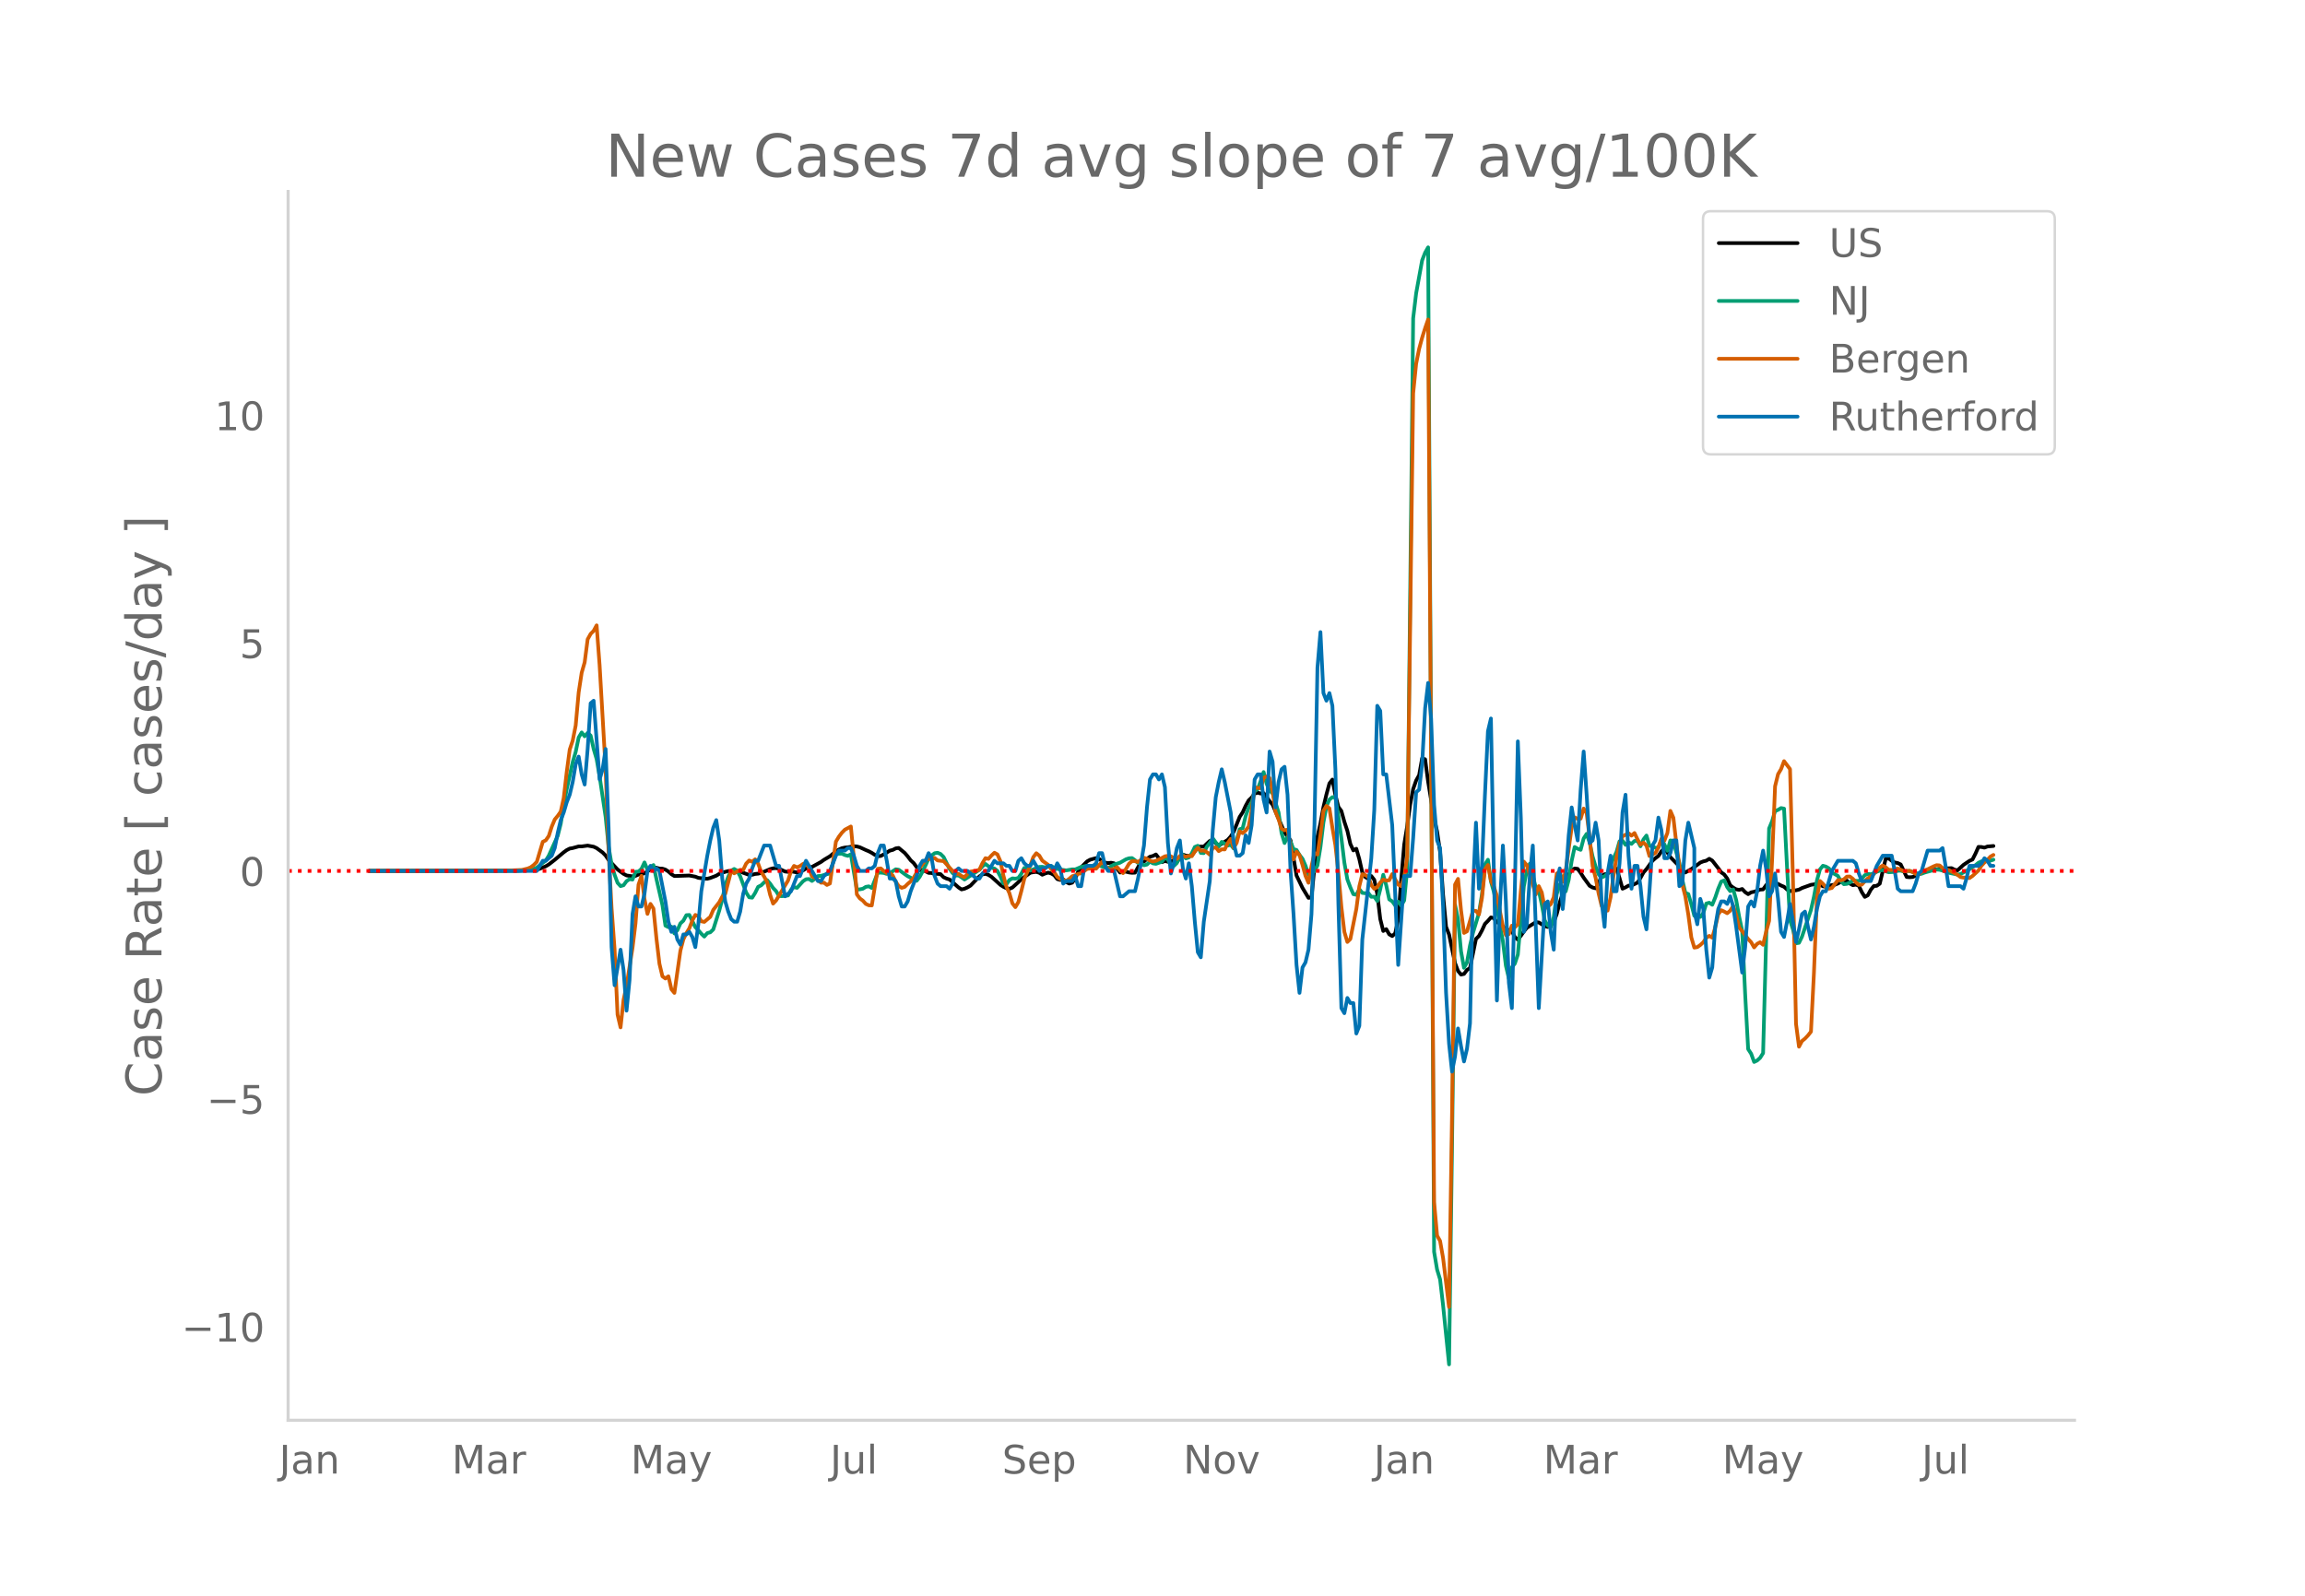 <svg height="864" viewBox="0 0 936 648" width="1248" xmlns="http://www.w3.org/2000/svg" xmlns:xlink="http://www.w3.org/1999/xlink"><defs><style>*{stroke-linecap:butt;stroke-linejoin:round}</style></defs><g id="figure_1"><path d="M0 648h936V0H0z" style="fill:#fff" id="patch_1"/><g id="axes_1"><path d="M117 576.72h725.4V77.76H117z" style="fill:none" id="patch_2"/><path clip-path="url(#p118c0964f1)" d="m149.973 353.66 60.723-.134 6.072-.279 1.215-.165 1.214-.304 2.43-1.022 1.214-.722 2.429-1.887 3.643-3.06 1.214-.883 1.215-.623 1.214-.21 2.43-.673 1.214.008 2.429-.334 2.429.452 1.214.566 2.429 1.772 1.214 1.24 1.215 1.798 3.643 3.867 2.43 1.778 1.214.644 2.429.364 1.214-.197 1.215-.532 1.214-.176 1.215-.335 1.214-.716 1.214-.951 1.215-.722 1.214.15 1.215.318 1.214.043 1.215.383 1.214.782 1.215 1.09 1.214.744 6.072-.216 2.43.468 1.214.48 2.429.307 1.214.055 1.215-.304 2.429-.933 1.214-.752 1.215-.497 2.429-.63 2.428.113 1.215-.123 1.214.265 3.644 1.32 1.214-.069 1.215-.328 1.214-.121 1.215-.294 3.643-1.55 1.215-.33 1.214-.08 1.214.266 2.43 1.12 1.214.13 1.214-.236 2.43.493 2.428-.826 1.215-.786 1.214-.46 1.215-.185 3.643-2.007 1.214-.873 2.43-1.447 2.428-1.979 1.215-.744 1.214-.544 1.215-.263 1.214-.105 2.43-.445 1.214.103 1.214.324 2.429 1.123 1.214.509 1.215.64 1.214.781 1.215.61 1.214-.14 1.215-.621 2.429-1.523 1.214-.3 1.215-.627 1.214-.177 2.429 2.008 1.214 1.41 1.215 1.598 1.214 1.112 1.215 1.667 1.214 1.24 1.215-.143 2.429 1.236 1.214.05 1.215.356 1.214-.015 1.215.139 1.214 1.226 1.214.554 1.215.366 3.643 3.244 1.215.798 1.214-.28 1.215-.545 1.214-.719 2.43-2.517 1.214-1.242 1.214-.82 1.215-.192 1.214.4 1.214.769 3.644 3.303 1.214.768 1.215.575 1.214.27 1.215-.523 2.429-2.2 1.214-1.22 3.644-2.593 1.214-.236 1.214-.122 1.215.36 1.214.805 1.215-.53 1.214-.348 1.215.372 1.214.687 1.215 1.574 1.214.358 1.215-.268 1.214 1.105 1.215.625 1.214-.345 1.214-1.716 1.215-2.785 1.214-1.75 2.43-2.421 1.214-.674 2.429-.663 1.214.33 1.215.907 1.214.633 1.215.172 1.214-.147 1.215.224 1.214 2.17 1.214 1.584 1.215-.365 1.214.026 1.215.309 1.214.143 1.215-.059 2.429-4.313 1.214-.19 1.215-1.105 1.214-.87 1.215-.298 1.214-.618 2.429 3.14 1.214-.474 1.215.294 2.429-.488 1.214.54 2.43-2.975 1.214.448 1.214.095 1.215-.238 1.214-1.613 1.215-1.924 2.428.007 2.43-2.294 1.214-.316 1.214 1.176 1.215 1.01 3.643-2.302 1.215-1.363 1.214-1.93 2.43-6.058 1.214-1.83 1.214-2.669 1.214-2.18 1.215-1.165 1.214-1.572 1.215-.409 1.214.35 1.215-.129 1.214 1.484 1.215 1.775 1.214 1.371 4.858 11.326 2.429 3.19 2.429 14.28 2.429 5.036 2.429 4.038 1.214-.14 2.43-24.7 1.214-5.372 1.214-6.634 1.215-5.137 1.214-4.485 1.214-1.558 1.215 6.288 1.214 4.813 1.215 1.66 1.214 4.371 1.215 3.682 1.214 5.325 1.215 2.617 1.214-.666 1.215 4.227 1.214 5.404 1.215 1.844 1.214.71 1.215-1.111 1.214 1.56 1.214 5.688 1.215 10.219 1.214 4.853 1.215-.752 1.214 2.109 1.215.704 1.214-1.103 1.215-5.75 1.214-16.011 1.215-14.29 1.214-7.44 1.215-8.792 1.214-6.325 1.215-3.476 1.214-2.165 1.214-6.847 1.215.416 1.214 9.068 2.43 14.894 1.214 5.332 1.214 8.272 1.215 17.523 1.214 12.916 1.215 3.15 2.429 11.624 1.214 3.175 1.214 1.463 1.215-.254 1.214-1.615 1.215-.762 2.429-11.838 1.214-1.2 1.215-2.234 1.214-2.651 1.215-1.237 1.214-1.42 1.215.323 1.214 1.682 1.215.285 2.428 2.675 1.215.167 1.214.309 1.215 2.576 1.214 1.015 1.215-1.548 1.214-1.779 1.215-1.483 3.643-2.275 1.215.105 2.429 1.498 1.214.322 1.214-.783 1.215-1.166 1.214-3.268 1.215-4.668 3.643-11.433 1.215-1.714 1.214-.703 1.215.152 1.214 1.646 1.215 1.913 2.428 3.332 1.215.69 1.214.322 1.215-1.957 1.214-3.056 1.215-.673 1.214-.28 1.215-.966 1.214-.584 1.215-.45 1.214 3.82 1.215 4.302 1.214-.548 1.215-.698 1.214-.055 2.429-1.154 1.214-1.91 1.215-2.213 1.214-1.37 2.43-3.383 1.214-1.083 1.214-.893 1.215-1.875 1.214-1.25 1.215 1.706 1.214 1.928 2.429 2.473 1.214 1.2 1.215 1.62 1.214.916 2.43-1.362 2.428-1.736 1.215-.923 1.214-.479 1.215-.293 1.214-.755 1.215.721 2.428 3.105 1.215 1.683 1.214.848 1.215 1.648 1.214 2.737 1.215.955 1.214.692 1.215.222 1.214-.359 1.215 1.293 1.214.812 1.215-.732 1.214-.252 2.429-.869 1.214-.088 1.215-1.69 1.214-1.368 2.43.452 1.214.402 1.214.64 1.215.503 1.214 1.112 1.215.69 1.214-.28 1.215-.086 1.214-.296 1.215-.632 3.643-1.304 2.429-.36 1.214.289 1.215.666 1.214.176 2.43-.676 1.214-.14 1.214-.474 1.215-.687 1.214-.515 1.214.01 1.215 1.19 1.214.67 1.215-.217 1.214.433 1.215 2.614 1.214 1.921 1.215-.636 1.214-2.272 1.215-1.477 1.214-.11 1.215-.86 2.429-10.198 1.214-.05 1.214.942 1.215.694 1.214.22 1.215.576 2.429 5.082 1.214.109 1.215-.098 2.429-.997 2.429-1.408 1.214-.36 2.429-.253 1.214-.06 1.215-.254 4.858-.266 1.214.614 1.215.29 2.429-2.23 2.429-1.633 1.214-.54 1.214-2.378 1.215-2.744 1.214.04 1.215.266 1.214-.464 2.43-.214h0" style="fill:none;stroke:#000;stroke-linecap:round;stroke-width:1.5" id="line2d_1"/><path clip-path="url(#p118c0964f1)" d="m149.973 353.656 60.723-.097 3.643-.228 1.215-.185 1.214-.323 1.215-.485 3.643-2.912 1.215-1.964 3.643-8.102 1.214-4.85 1.215-7.466 1.214-6.573 2.43-10.99 1.214-4.163 1.214-5.855 1.215-2.039 1.214 1.567 1.215-1.358 1.214 1.05 1.215 5.42 1.214 4.142 1.215 7.086 2.428 16.33 1.215 12.11 1.214 7.222 1.215 4.224 1.214 3.27 1.215 1.337 1.214-.351 1.215-1.648 1.214-.827 1.215.17 1.214-3.159 1.215-.104 1.214-1.092 1.215-2.609 1.214 2.96 2.429-1.889 1.214 5.685 2.43 10.579 1.214 8.323 1.214.635 1.215-.212 1.214 2.755 1.215-1.293 1.214-2.761 1.215-1.123 1.214-2.236 1.214-.092 2.43 4.962 1.214 1.231 1.214 1.422 1.215 1.172 1.214-1.431 1.215-.304 1.214-1.17 2.43-7.672 1.214-4.477 1.214-5.848 1.215-3.357 1.214-2.538 1.214-.664 1.215.734 1.214 2.236 2.43 6.603 1.214 1.926 1.214.168 1.215-1.943 1.214-2.466 1.215-.604 1.214-1.188 1.215-.931 1.214 1.399 1.215 1.794 1.214 1.256 1.214 1.997 1.215.06 2.429-.27 1.214-2.341 1.215-1.06 1.214.307 2.43-2.683 1.214-.81 1.214-.11 1.215.795 1.214-.904 1.214-1.088 1.215-.085 2.429-.687 1.214-.268 1.215-4.196 1.214-3.78 2.43-.075 1.214.564 1.214.327 1.215-.642 2.429 14.335 1.214-.106 1.214-.234 1.215-.768 1.214-.208 1.215.672 2.429-6.208 1.214-.025 1.215.11 1.214.413 1.215-.32 2.429-1.57 1.214.189 2.429 1.777 1.214.849 1.215.605 1.214.891 1.215.353 1.214-1.58 1.215-2.198 2.429-5.193 1.214-1.282 1.215-.927 1.214-.19 1.215.496 1.214 1.212 2.429 4.864 1.214 1.639 1.215 1.06 1.214-.054 1.215.752 1.214.89 2.43-1.564 3.643-2.404 1.214-1.386 1.215-.96 1.214.943 1.214.625 1.215.3 1.214.945 1.215 2.3 1.214 2.824 1.215.317 1.214-1.716 1.215-.69 1.214.12 1.215-.278 1.214-1.722 1.215-2.362 1.214.176 1.215.9 3.643-1.486 1.214-.04 1.215.24 1.214-.381 1.215-.07 2.429 1.033 1.214.28 2.43.356 2.428-.417 1.214.032 2.43-1.027 2.428-.48 1.215.263 1.214-.123 1.215-.48 1.214.24 2.43.86 1.214.218 2.429-1.47 2.428-.737 2.43-1.401 1.214-.396 1.214-.082 1.215.869 1.214 1.131 1.215.153 1.214.757 1.215-.287 1.214-1.206 1.215.738 1.214.177 2.429-.84 1.214-1.733 1.215.812 1.214 2.532 1.215.058 1.214-1.174 1.215-2.474 1.214-.863 1.215 1.483 1.214-.38 1.215-1.718 1.214-2.54 1.215-.5 1.214 2.91 1.214.086 1.215-2.569 1.214-1.585 1.215-1.899 2.429 3.372 1.214-1.888 2.43 1.494 1.214-.333 1.214 1.535 1.215-3.485 1.214-4.339 1.215-.412 1.214-4.92 1.214-3.454 1.215-2.056 1.214-4.61 1.215-.773 1.214-3.33 1.215-3.67 1.214 4.747 1.215 2.842 1.214 1.006 2.43 7.842 1.214 8.355 1.214 4.027 1.215-2.554 1.214 2.092 1.214 2.94 1.215.338 1.214 2.005 1.215 1.578 1.214 2.789 1.215 3.552 2.429-1.252 1.214-2.398 1.215-7.415 1.214-10.011 1.215-6.556 1.214-2.77 1.214-.968 1.215.164 1.214 7.598 1.215 8.901 1.214 9.934 1.215 6.814 1.214 3.227 1.215 2.768 1.214.242 1.215-2.268 1.214 1.5 1.215.145 1.214-.074 1.215 1.52 1.214-.036 1.214 1.735 1.215-4.745 1.214-5.9 1.215 4.292 1.214 5.69 1.215.814 1.214 1.662 1.215-1.582 1.214 1.659 1.215-2.086 1.214-12.562 2.429-223.875 1.215-10.157 2.428-13.364 1.215-3.118 1.214-2.156 2.43 407.887 1.214 7.213 1.214 3.992 1.215 10.515 2.429 23.993 1.214-88.83 1.215-97.771 1.214 5.837 1.214 13.015 1.215 6.73 1.214-2.236 1.215-6.817 1.214-5.145 2.43-8.078 1.214-7.552 1.214-12.102 1.215-1.973 1.214 8.807 1.215 4.333 1.214 5.725 1.215 7.749 1.214 6.43 1.214 9.99 1.215 5.175 1.214-4.545 1.215-1.493 1.214-3.671 2.43-27.622 1.214-6.56 1.214-2.707 2.43 9.71 1.214 1.132 1.214 5.721 1.215 6.52 1.214 1.992 1.214.672 1.215-4.041 1.214-9.359 1.215-3.92 1.214 2.681 1.215.108 1.214-4.651 1.215-7.749 1.214-5.595 1.215.69 1.214.458 1.215-4.614 1.214-1.877 1.214 3.561 1.215 5.664 1.214 4.037 1.215 3.193 1.214 1.205 1.215-.461 1.214-1.093 1.215-3.597 2.429-5.24 1.214-4.273 1.215-.221 1.214 1.685 1.215-1.041 1.214.648 1.214-1.18 1.215-.074 1.214 2.228 1.215-2.783 1.214-1.577 1.215 4.122 1.214.33 1.215.54 1.214-.116 1.215-3.146 1.214 1.86 1.215 2.61 1.214-4.209 1.215.181 1.214 4.794 1.214 4.143 1.215 6.87 1.214 5.295 1.215.489 1.214 4.122 1.215 4.69 1.214-.232 1.215.712 1.214-1.541 1.215-3.908 1.214-.323 1.215.827 1.214-2.946 1.214-3.6 1.215-2.859 1.214-.506 1.215 2.753 1.214 1.631 1.215-.672 1.214 4.271 1.215 6.797 1.214 5.695 1.215 25.749 1.214 22.311 1.215 1.863 1.214 3.346 1.215-.579 1.214-1.094 1.214-1.922 2.43-91.214 1.214-2.928 1.214-4.117 1.215-.515 1.214-.727 1.215.23 1.214 23.771 1.215 21.561 1.214 3.793 1.215 5.56 1.214-.196 1.215-2.511 3.643-10.83 1.214-5.374 1.215-6.63 1.214-4.446 1.215-1.507 1.214.344 1.215.723 1.214 1.663 2.43 1.39 1.214 2.158 1.214 1.212 1.214-.124 1.215-.54 1.214-.778 2.43.143 1.214-.993 1.214-1.359 1.215-.518 1.214.14 1.215-.391 1.214-.64 1.215-.44 1.214-.272 1.215.548 1.214.377 2.429-.162 1.214-.436 1.215-.049 1.214.328 1.215-.168 1.214-.015 3.644 1.159 1.214-.052 1.215-.486 3.643-.989 1.214-.225 1.215.102 1.214.31 2.43.868 3.643.763 1.214-.213 2.43-1.322 1.214-.627 2.428-1.65 1.215-.995 1.214-.578 2.43-.013 1.214-.266 1.214-.39h0" style="fill:none;stroke:#009e73;stroke-linecap:round;stroke-width:1.5" id="line2d_2"/><path clip-path="url(#p118c0964f1)" d="m149.973 353.656 53.436-.1 4.858-.143 3.643-.162 2.43-.587 1.214-.527 1.214-.931 1.215-1.236 2.429-8.143 1.214-.607 1.215-1.742 1.214-3.829 1.215-2.896 1.214-1.459 1.214-1.721 1.215-5.55 1.214-10.533 1.215-9.095 1.214-3.646 1.215-6.158 1.214-13.45 1.215-7.96 1.214-4.233 1.215-9.358 1.214-2.188 1.215-1.236 1.214-2.228 1.215 16.245 2.428 41.91 1.215 33.846 1.214 22.727 1.215 16.812 1.214 26.535 1.215 5.185 1.214-11.201 1.215-5.651 2.429-15.435 1.214-9.925 1.215-15.78 1.214-3.544 1.215 9.378 1.214 6.057 1.214-4.052 1.215 1.904 1.214 12.154 1.215 10.25 1.214 5.104 1.215.89 1.214-.91 1.215 5.266 1.214 1.478 2.43-17.095 1.214-4.639 1.214-2.512 1.214-1.985 1.215-3.16 1.214-2.268 1.215.527 1.214 2.066 1.215.243 2.429-2.046 1.214-2.836 2.43-3.12 1.214-2.268 1.214-1.073 2.429-9.44 1.214 1.054 1.215-.79 1.214-.628 1.215.02 1.214-2.552 1.215-1.256 1.214.506 1.215-.992 1.214 1.762 1.215 3.282 1.214 1.944 1.215 2.248 1.214 5.145 1.215 3.606 1.214-1.276 4.858-8.102 1.214-3.87 1.215-2.065 1.214.587 1.215-.527 1.214-.85 1.215-.446 1.214 2.107 1.215 3.423 1.214.527 1.214.83 1.215 1.175 1.214-.02 1.215.931 1.214-.587 2.43-16.995 1.214-2.025 1.214-1.6 1.215-1.236 2.429-1.296 1.214 12.66 1.215 14.908 1.214 1.64 1.214.892 1.215 1.336 1.214.568 1.215.06 2.429-14.887 1.214-.163 1.215 1.054 1.214.85 1.215-.06 1.214 1.053 1.215 2.512 1.214 1.782 1.215.71 1.214-.386 1.214-1.215 1.215-1.033 1.214-1.479 1.215-2.106 1.214-1.844 2.43-3.18 1.214-.445 1.214-.142 1.215-.304 1.214 1.013 2.429.263 4.858 5.287 1.214-.122 1.215.892 1.214.465 1.215-1.336 1.214-.932 2.43-.345 1.214-.486 1.214-2.633 1.215-1.985 1.214.284 1.214-1.357 1.215-1.135 1.214.669 1.215 2.754 1.214 5.834 1.215 4.517 1.214 2.633 1.215 4.132 1.214 1.56 1.215-2.046 1.214-4.497 1.215-5.003 2.429-5.428 1.214-3.342 1.214-1.58 1.215.952 1.214 2.046 2.43 1.742 1.214 1.742 1.214 1.276 1.215 1.843 1.214.87 1.215.203 1.214.628 1.215-.911 1.214-1.053 1.214-.365 1.215-.587 1.214-.243 2.43-1.803 2.428-.203 1.215.142 2.429-2.816 2.429 2.877 1.214.324 1.215-.365 1.214-.648 1.214 1.337 1.215 1.094 1.214-1.742 1.215-2.066 1.214-1.074h1.215l1.214.365 2.43-1.742 1.214.445 1.214.73 1.215.384 1.214-.303 2.429-1.155 1.214-.668 1.215-.203 1.214.182 1.215.79 1.214.284 1.215-1.215h1.214l1.215.303 1.214-.344 1.215.162 1.214-1.944 1.215-1.459 1.214 1.175 1.214-.081 1.215.648 1.214 1.053 1.215-2.775 1.214-.222 1.215 1.539 1.214-.75 1.215.061 1.214-2.592 1.215-1.702 1.214 3.646 1.215-2.066 1.214-4.618 1.215.729 1.214-1.074 1.214-1.62 1.215-6.421 1.214-9.52 1.215.263 1.214.122 1.215-4.193 1.214-.588 1.215.628 1.214 5.348 1.215 8.487 1.214 2.977 1.215 3.788 1.214.648 1.215-.263 1.214 6.907 1.214 5.186 1.215-3.2 1.214 1.437 1.215 3.95 1.214 4.457 1.215 2.815 1.214-6.684 1.215-5.368 1.214.608 1.215-8.001 1.214-9.763 1.215-2.006 1.214.993 1.214 7.88 1.215 7.048 1.214 11.262 1.215 13.794 1.214 10.189 1.215 4.091 1.214-1.195 2.43-12.194 1.214-9.236 1.214-4.922 1.215.385 1.214.648 1.215 3.423 1.214 1.499 1.214-.77 1.215-1.762 1.214-1.215 1.215.405 1.214-.122 1.215-2.511 2.429 4.294 1.214.587 1.215-3.605 1.214-8.265 2.429-188.214 1.215-12.052 1.214-6.037 1.214-4.517 1.215-3.889 1.214-3.504 2.43 358.382 1.214 13.632 1.214 2.167 1.215 6.907 2.429 19.912 1.214-78.713 1.215-92.832 1.214-2.309 1.214 12.74 1.215 9.217 1.214-.648 2.43-8.426 1.214.141 1.214 1.439 1.215-6.705 1.214-11.708 1.215-1.701 1.214 6.42 1.215 2.432 1.214 3.727 2.429 12.274 1.214 3.667 1.215-.426 1.214-3.443 1.215.668 1.214-1.235 1.215-13.51 1.214-11.931 1.215 1.458 1.214 3.727 2.43 8.143 1.214-3.363 1.214 2.553 1.215 6.522 1.214-.75 1.214-.992 1.215-2.836 1.214-9.58 1.215-.831 1.214 4.193 1.215-4.538 2.429-17.642 1.214-4.031 1.215.608 1.214-.102 1.215-4.091 1.214 1.884 1.214 9.864 1.215 11.627 1.214 4.76 1.215 6.32 1.214 5.063 1.215 1.904 1.214.02 1.215-5.367 1.214-8.953 1.215-7.373 1.214-5.47 1.215-3.017 2.429-1.236 1.214.973 1.214-1.054 1.215 2.552 1.214 2.168 1.215-.83 1.214 1.194 1.215 4.254 2.429-1.215 1.214-2.33 1.215-3.463 1.214.75 1.215-3.1 1.214-8.973 1.215 2.795 1.214 10.513 1.214 8.993 1.215 7.637 1.214 4.84 1.215 7.394 1.214 9.216 1.215 4.132 1.214-.202 1.215-.851 1.214-1.134 1.215-1.783 1.214-.79 1.215.73 1.214-4.214 1.214-5.307 1.215-1.64 1.214.547 1.215.688 1.214-1.033 1.215-1.944 1.214 3.646 1.215 5.205 1.214 1.378 2.43 3.22 1.214 1.297 1.214 2.106 1.215-1.438 1.214-.668 1.214 1.053 1.215-5.246 1.214-4.477 1.215-24.468 1.214-30.181 1.215-4.922 1.214-2.046 1.215-3.241 2.429 3.22 1.214 45.798 1.215 57.628 1.214 9.297 1.215-2.289 1.214-.993 1.214-1.276 1.215-1.54 1.214-23.941 1.215-30.343 1.214-6.907 1.215 1.134 1.214 1.438 1.215.567 1.214-.303 2.43-3.16 1.214.06 1.214-.384 1.214-1.135 1.215-.04 1.214.932 1.215 1.397 1.214 1.094 1.215-.121 1.214-1.358 1.215-1.174 1.214-.83 1.215-.993 2.429-2.573 1.214-.83 1.215.729 1.214 1.013 1.214.08 1.215-.364 1.214-.243 1.215.486 1.214.628 2.43-.182 1.214.506 1.214.77 1.215.202 1.214-.952 1.215-.729 1.214-.405 2.429-1.195 1.214-.486 1.215.101 1.214 1.053 1.215.649 1.214.141 2.43 1.317 1.214.648 1.214.932 1.215.223 1.214-.02 1.215.202 1.214-.85 2.429-2.229 1.214-1.944 1.215-1.317 1.214-1.053 1.215-1.317 1.214-.689h0" style="fill:none;stroke:#d55e00;stroke-linecap:round;stroke-width:1.5" id="line2d_3"/><path clip-path="url(#p118c0964f1)" d="M149.973 353.656h68.01l2.429-4.126h1.214l2.43-2.063 1.214-3.095 1.214-6.19 1.214-5.159 1.215-3.094 1.214-4.127 1.215-3.095 1.214-5.158 1.215-7.222 1.214-3.095 1.215 7.222 1.214 4.126 1.215-14.443 1.214-18.57 1.215-1.031 2.429 31.981 1.214-4.126 1.214-8.254 1.215 31.981 1.214 48.488 1.215 15.475 2.429-14.443 1.214 8.253 1.215 16.506 1.214-12.38 1.215-26.822 1.214-7.222 1.215 4.127h1.214l1.215-5.159 1.214-9.285 1.214-2.063 1.215 2.063 1.214-1.031 1.215 1.031 2.429 12.38 1.214 8.253 1.215 4.127 1.214-2.063 1.215 5.158 1.214 2.063 1.215-4.126h1.214l1.214-1.032 1.215 2.063 1.214 4.127 1.215-9.285 1.214-13.411 2.43-14.443 1.214-6.19 1.214-5.159 1.215-3.095 1.214 8.254 1.215 15.474 1.214 9.285 1.215 4.127 1.214 3.095 1.214 1.031h1.215l1.214-4.126 1.215-7.222 1.214-4.126 1.215-2.064 1.214-4.126 1.215-3.095h1.214l2.43-6.19h2.428l2.429 8.253h1.214l2.43 12.38 2.428-2.063 2.43-6.19h1.214l2.429-6.19 4.857 8.253h1.215l1.214-2.063 2.43-2.064 2.428-6.19 1.215-2.063h2.429l1.214-1.031h1.215l1.214 3.095 1.215 4.126 1.214 2.063h2.429l1.214-1.031h1.215l1.214-1.032 1.215-5.158 1.214-3.095h1.215l1.214 6.19 1.215 7.221h1.214l1.215 1.032 1.214 6.19 1.215 4.127h1.214l1.214-2.064 1.215-4.126 2.429-6.19 1.214-4.127 1.215-2.063h1.214l1.215-3.095 1.214 2.063 1.215 7.222 1.214 3.095 1.215 1.031h2.428l1.215 1.032 1.214-2.063 1.215-5.159 1.214-1.031 1.215 1.031h2.429l3.643 3.095h1.215l1.214-2.063 1.215-1.032h1.214l2.429-4.126 1.214 1.032h2.43l1.214 1.031h1.214l1.215 2.063h1.214l1.215-4.126 1.214-1.032 1.215 2.064 1.214 1.031h1.215l1.214-2.063 2.429 4.126 1.214-1.031h1.215l1.214-1.032h1.215l1.214 2.063 1.215-3.094 1.214 2.063 1.215 6.19 1.214-1.032h2.429l1.214-2.063 1.215 4.126h1.214l1.215-7.221 1.214-1.032h2.43l1.214-1.031 1.214-4.127h1.215l1.214 5.158 1.215 2.063h2.429l2.428 10.317h1.215l2.429-2.063h2.429l1.214-5.159 1.215-6.19 1.214-7.221 1.215-15.475 1.214-11.348 1.215-2.063h1.214l1.215 2.063 1.214-2.063 1.214 5.158 1.215 22.696 1.214 12.38 1.215-4.126 1.214-6.19 1.215-3.095 1.214 11.348 1.215 4.126 1.214-6.19 1.215 9.285 1.214 14.443 1.215 12.38 1.214 2.064 1.214-14.444 2.43-16.506 1.214-20.633 1.214-13.411 1.215-6.19 1.214-5.158 1.215 5.158 2.429 12.38 1.214 12.38 1.215 5.158h1.214l1.215-1.032 1.214-7.222 1.214 3.095 1.215-7.221 1.214-18.57 1.215-2.063h1.214l1.215 10.316 1.214 5.159 1.215-24.76 1.214 4.127 1.215 18.57 1.214-10.317 1.215-5.158 1.214-1.032 1.215 11.348 1.214 30.95 1.214 17.538 1.215 20.633 1.214 11.348 1.215-10.317 1.214-2.063 1.215-5.158 1.214-14.443 1.215-36.108 1.214-63.962 1.215-14.444 1.214 24.76 1.215 3.095 1.214-3.095 1.214 5.158 1.215 25.792 1.214 54.677 1.215 42.298 1.214 2.063 1.215-6.19 1.214 2.063h1.215l1.214 12.38 1.215-3.095 1.214-35.076 3.644-33.013 1.214-19.601 1.214-42.298 1.215 2.064 1.214 25.79h1.215l2.429 20.634 2.429 56.74 2.429-36.107h2.429l1.214-15.475 1.215-18.57 1.214-1.031 1.214-10.317 1.215-22.696 1.214-10.317 1.215 14.444 1.214 35.076 1.215 14.443 1.214 3.095 1.215 23.728 1.214 35.076 1.215 20.633 1.214 11.348 1.215-6.19 1.214-11.348 1.214 7.221 1.215 6.19 1.214-5.158 1.215-10.317 1.214-54.677 1.215-26.823 1.214 26.823 1.215-9.285 1.214-28.886 1.215-25.791 1.214-5.158 1.215 63.962 1.214 50.55 1.215-38.17 1.214-24.76 1.214 22.696 1.215 33.013 1.214 10.317 1.215-48.488 1.214-59.836 1.215 30.95 1.214 46.424 1.215-3.095 1.214-19.601 1.215-12.38 2.429 66.026 2.429-42.298 1.214-1.032 1.214 12.38 1.215 7.222 1.214-27.855 1.215-5.158 1.214 16.506 1.215-12.38 1.214-17.538 1.215-11.348 1.214 7.222 1.215 6.19 1.214-20.633 1.215-15.475 1.214 17.538 1.214 19.601 1.215-1.031 1.214-7.222 1.215 7.222 1.214 24.76 1.215 10.316 1.214-21.665 1.215-7.221 1.214 14.443h1.215l1.214-11.348 1.215-20.633 1.214-7.222 1.215 24.76 1.214 13.411 1.214-9.285h1.215l1.214 8.253 1.215 12.38 1.214 5.158 1.215-15.474 1.214-18.57 1.215-2.063 1.214-9.285 1.215 5.158 1.214 11.348h1.215l1.214-2.063 1.215-5.158h1.214l1.214 18.57 1.215-1.032 1.214-17.538 1.215-7.222 2.429 10.317v25.79l1.214 5.16 1.215-10.317 1.214 4.126 1.215 16.507 1.214 11.348 1.215-4.127 1.214-16.506 1.214-7.222 1.215-3.095h1.214l1.215 1.032 1.214-3.095 1.215 4.127 1.214 8.253 2.43 18.57 1.214-10.317 1.214-16.506 1.215-2.064 1.214 2.064 1.215-6.19 1.214-10.317 1.214-6.19 1.215 7.222 1.214 11.348 1.215-2.063 1.214-7.222 1.215 10.317 1.214 13.411 1.215 2.063 1.214-6.19 1.215-7.221 1.214 7.221 1.215 8.254 1.214-5.159 1.215-6.19 1.214-1.031 1.214 6.19 1.215 5.158 1.214-5.158 1.215-7.222 1.214-5.158 1.215-2.063h1.214l2.43-8.254 2.428-4.126h6.072l1.215 1.032 1.214 4.126 1.215 3.095h3.643l2.43-6.19 2.428-4.126h3.643l1.215 6.19 1.214 7.221 1.215 1.032h4.858l1.214-3.095 1.215-4.127 1.214-1.032 2.429-8.253h4.858l1.214-1.031 1.215 7.221 1.214 8.253h4.858l1.215 1.032 1.214-4.127 1.215-5.158h3.643l1.214-1.031 1.215-2.064 1.214 1.032 1.215 2.063h1.214" style="fill:none;stroke:#0072b2;stroke-linecap:round;stroke-width:1.5" id="line2d_4"/><path clip-path="url(#p118c0964f1)" d="M117 353.656h725.4" style="fill:none;stroke:red;stroke-dasharray:1.5,2.475;stroke-dashoffset:0;stroke-width:1.5" id="line2d_5"/><path d="M117 576.72V77.76" style="fill:none;stroke:#d3d3d3;stroke-linecap:square;stroke-linejoin:miter;stroke-width:1.25" id="patch_3"/><path d="M117 576.72h725.4" style="fill:none;stroke:#d3d3d3;stroke-linecap:square;stroke-linejoin:miter;stroke-width:1.25" id="patch_4"/><g id="matplotlib.axis_1"><g id="xtick_1"><g style="fill:#696969" transform="matrix(.16 0 0 -.16 113.35 598.378)" id="text_1"><defs><path d="M9.813 72.906h9.859V5.078q0-13.187-5-19.14-5-5.954-16.094-5.954h-3.75v8.297h3.078q6.531 0 9.219 3.672Q9.813-4.39 9.813 5.078z" id="DejaVuSans-74"/><path d="M34.281 27.484q-10.89 0-15.093-2.484-4.204-2.484-4.204-8.5 0-4.781 3.157-7.594 3.156-2.797 8.562-2.797 7.485 0 12 5.297 4.516 5.297 4.516 14.078v2zm17.922 3.72V0H43.22v8.297Q40.14 3.328 35.547.953q-4.594-2.375-11.234-2.375-8.391 0-13.36 4.719Q6 8.016 6 15.922q0 9.219 6.172 13.906 6.187 4.688 18.437 4.688h12.61v.89q0 6.203-4.078 9.594-4.078 3.39-11.453 3.39-4.688 0-9.141-1.124-4.438-1.125-8.531-3.375v8.312q4.921 1.906 9.562 2.844 4.64.953 9.031.953 11.875 0 17.735-6.156 5.86-6.14 5.86-18.64z" id="DejaVuSans-97"/><path d="M54.89 33.016V0h-8.984v32.719q0 7.765-3.031 11.61-3.031 3.858-9.078 3.858-7.281 0-11.484-4.64-4.204-4.625-4.204-12.64V0H9.08v54.688h9.03v-8.5q3.235 4.937 7.594 7.374Q30.078 56 35.797 56q9.422 0 14.25-5.828 4.844-5.828 4.844-17.156z" id="DejaVuSans-110"/></defs><use xlink:href="#DejaVuSans-74"/><use x="29.492" xlink:href="#DejaVuSans-97"/><use x="90.771" xlink:href="#DejaVuSans-110"/></g></g><g id="xtick_2"><g style="fill:#696969" transform="matrix(.16 0 0 -.16 183.458 598.378)" id="text_2"><defs><path d="M9.813 72.906h14.703l18.593-49.61 18.703 49.61h14.704V0H66.89v64.016l-18.797-50h-9.907l-18.796 50V0H9.813z" id="DejaVuSans-77"/><path d="M41.11 46.297q-1.516.875-3.297 1.281Q36.03 48 33.89 48q-7.625 0-11.703-4.953-4.079-4.953-4.079-14.234V0H9.08v54.688h9.03v-8.5q2.844 4.984 7.375 7.39Q30.031 56 36.531 56q.922 0 2.047-.125 1.125-.11 2.484-.36z" id="DejaVuSans-114"/></defs><use xlink:href="#DejaVuSans-77"/><use x="86.279" xlink:href="#DejaVuSans-97"/><use x="147.559" xlink:href="#DejaVuSans-114"/></g></g><g id="xtick_3"><g style="fill:#696969" transform="matrix(.16 0 0 -.16 256.094 598.378)" id="text_3"><defs><path d="M32.172-5.078q-3.797-9.766-7.422-12.735-3.61-2.984-9.656-2.984H7.906v7.516h5.282q3.703 0 5.75 1.765Q21-9.766 23.483-3.219l1.61 4.094-22.11 53.813H12.5l17.094-42.766 17.093 42.766h9.516z" id="DejaVuSans-121"/></defs><use xlink:href="#DejaVuSans-77"/><use x="86.279" xlink:href="#DejaVuSans-97"/><use x="147.559" xlink:href="#DejaVuSans-121"/></g></g><g id="xtick_4"><g style="fill:#696969" transform="matrix(.16 0 0 -.16 337.064 598.378)" id="text_4"><defs><path d="M8.5 21.578v33.11h8.984V21.922q0-7.766 3.016-11.656 3.031-3.875 9.094-3.875 7.265 0 11.484 4.64 4.234 4.64 4.234 12.656v31h8.985V0h-8.984v8.406Q42.047 3.422 37.718 1q-4.313-2.422-10.032-2.422-9.421 0-14.312 5.86Q8.5 10.296 8.5 21.578zM31.11 56z" id="DejaVuSans-117"/><path d="M9.422 75.984h8.984V0H9.422z" id="DejaVuSans-108"/></defs><use xlink:href="#DejaVuSans-74"/><use x="29.492" xlink:href="#DejaVuSans-117"/><use x="92.871" xlink:href="#DejaVuSans-108"/></g></g><g id="xtick_5"><g style="fill:#696969" transform="matrix(.16 0 0 -.16 406.933 598.378)" id="text_5"><defs><path d="M53.516 70.516V60.89q-5.61 2.687-10.594 4-4.984 1.328-9.625 1.328-8.047 0-12.422-3.125t-4.375-8.89q0-4.845 2.906-7.313 2.907-2.453 11.016-3.97l5.953-1.218q11.031-2.11 16.281-7.406 5.25-5.297 5.25-14.172 0-10.61-7.11-16.078-7.093-5.469-20.812-5.469-5.172 0-11.015 1.172Q13.14.922 6.89 3.219v10.156q6-3.36 11.765-5.078 5.766-1.703 11.328-1.703 8.438 0 13.032 3.312 4.593 3.328 4.593 9.485 0 5.359-3.297 8.39-3.296 3.032-10.812 4.547L27.484 33.5q-11.03 2.188-15.968 6.875-4.922 4.688-4.922 13.047 0 9.672 6.812 15.234 6.813 5.563 18.766 5.563 5.14 0 10.453-.938 5.328-.922 10.89-2.765z" id="DejaVuSans-83"/><path d="M56.203 29.594v-4.39H14.891q.593-9.282 5.593-14.142 5-4.859 13.938-4.859 5.172 0 10.031 1.266 4.86 1.265 9.656 3.812v-8.5Q49.266.734 44.187-.344 39.11-1.422 33.892-1.422q-13.094 0-20.735 7.61-7.64 7.625-7.64 20.625 0 13.421 7.25 21.296Q20.016 56 32.328 56q11.031 0 17.453-7.11 6.422-7.093 6.422-19.296zm-8.984 2.64q-.094 7.36-4.125 11.75-4.032 4.407-10.672 4.407-7.516 0-12.031-4.25-4.516-4.25-5.203-11.97z" id="DejaVuSans-101"/><path d="M18.11 8.203v-29H9.077v75.484h9.031v-8.296q2.844 4.875 7.157 7.234Q29.594 56 35.594 56q9.968 0 16.187-7.906 6.235-7.907 6.235-20.797T51.78 6.484q-6.218-7.906-16.187-7.906-6 0-10.328 2.375-4.313 2.375-7.157 7.25zm30.578 19.094q0 9.906-4.079 15.547-4.078 5.64-11.203 5.64-7.14 0-11.218-5.64-4.079-5.64-4.079-15.547 0-9.906 4.078-15.547 4.079-5.64 11.22-5.64 7.124 0 11.202 5.64t4.078 15.547z" id="DejaVuSans-112"/></defs><use xlink:href="#DejaVuSans-83"/><use x="63.477" xlink:href="#DejaVuSans-101"/><use x="125" xlink:href="#DejaVuSans-112"/></g></g><g id="xtick_6"><g style="fill:#696969" transform="matrix(.16 0 0 -.16 480.48 598.378)" id="text_6"><defs><path d="M9.813 72.906h13.28l32.329-60.984v60.984h9.562V0h-13.28L19.39 60.984V0H9.813z" id="DejaVuSans-78"/><path d="M30.61 48.39q-7.22 0-11.422-5.64-4.204-5.64-4.204-15.453 0-9.813 4.172-15.453 4.188-5.64 11.453-5.64 7.188 0 11.375 5.655 4.203 5.672 4.203 15.438 0 9.719-4.203 15.406-4.187 5.688-11.375 5.688zm0 7.61q11.718 0 18.406-7.625 6.703-7.61 6.703-21.078 0-13.422-6.703-21.078-6.688-7.64-18.407-7.64-11.765 0-18.437 7.64-6.656 7.656-6.656 21.078 0 13.469 6.656 21.078Q18.844 56 30.609 56z" id="DejaVuSans-111"/><path d="M2.984 54.688H12.5L29.594 8.797l17.093 45.89h9.516L35.687 0H23.485z" id="DejaVuSans-118"/></defs><use xlink:href="#DejaVuSans-78"/><use x="74.805" xlink:href="#DejaVuSans-111"/><use x="135.986" xlink:href="#DejaVuSans-118"/></g></g><g id="xtick_7"><g style="fill:#696969" transform="matrix(.16 0 0 -.16 557.845 598.378)" id="text_7"><use xlink:href="#DejaVuSans-74"/><use x="29.492" xlink:href="#DejaVuSans-97"/><use x="90.771" xlink:href="#DejaVuSans-110"/></g></g><g id="xtick_8"><g style="fill:#696969" transform="matrix(.16 0 0 -.16 626.737 598.378)" id="text_8"><use xlink:href="#DejaVuSans-77"/><use x="86.279" xlink:href="#DejaVuSans-97"/><use x="147.559" xlink:href="#DejaVuSans-114"/></g></g><g id="xtick_9"><g style="fill:#696969" transform="matrix(.16 0 0 -.16 699.373 598.378)" id="text_9"><use xlink:href="#DejaVuSans-77"/><use x="86.279" xlink:href="#DejaVuSans-97"/><use x="147.559" xlink:href="#DejaVuSans-121"/></g></g><g id="xtick_10"><g style="fill:#696969" transform="matrix(.16 0 0 -.16 780.343 598.378)" id="text_10"><use xlink:href="#DejaVuSans-74"/><use x="29.492" xlink:href="#DejaVuSans-117"/><use x="92.871" xlink:href="#DejaVuSans-108"/></g></g></g><g id="matplotlib.axis_2"><g id="ytick_1"><g style="fill:#696969" transform="matrix(.16 0 0 -.16 73.733 544.782)" id="text_11"><defs><path d="M10.594 35.5h62.593v-8.297H10.594z" id="DejaVuSans-8722"/><path d="M12.406 8.297h16.11v55.625l-17.532-3.516v8.985l17.438 3.515h9.86V8.296H54.39V0H12.406z" id="DejaVuSans-49"/><path d="M31.781 66.406q-7.61 0-11.453-7.5Q16.5 51.422 16.5 36.375q0-14.984 3.828-22.484 3.844-7.5 11.453-7.5 7.672 0 11.5 7.5 3.844 7.5 3.844 22.484 0 15.047-3.844 22.531-3.828 7.5-11.5 7.5zm0 7.813q12.266 0 18.735-9.703 6.468-9.688 6.468-28.141 0-18.406-6.468-28.11-6.47-9.687-18.735-9.687-12.25 0-18.718 9.688-6.47 9.703-6.47 28.109 0 18.453 6.47 28.14Q19.53 74.22 31.78 74.22z" id="DejaVuSans-48"/></defs><use xlink:href="#DejaVuSans-8722"/><use x="83.789" xlink:href="#DejaVuSans-49"/><use x="147.412" xlink:href="#DejaVuSans-48"/></g></g><g id="ytick_2"><g style="fill:#696969" transform="matrix(.16 0 0 -.16 83.912 452.258)" id="text_12"><defs><path d="M10.797 72.906h38.719v-8.312H19.828v-17.86q2.14.735 4.281 1.094 2.157.36 4.313.36 12.203 0 19.328-6.688 7.14-6.688 7.14-18.11 0-11.765-7.328-18.296-7.328-6.516-20.656-6.516-4.593 0-9.36.781-4.75.782-9.827 2.344v9.922q4.39-2.39 9.078-3.563 4.687-1.171 9.906-1.171 8.453 0 13.375 4.437 4.938 4.438 4.938 12.063 0 7.609-4.938 12.047-4.922 4.453-13.375 4.453-3.953 0-7.89-.875-3.922-.875-8.016-2.735z" id="DejaVuSans-53"/></defs><use xlink:href="#DejaVuSans-8722"/><use x="83.789" xlink:href="#DejaVuSans-53"/></g></g><g id="ytick_3"><use xlink:href="#DejaVuSans-48" style="fill:#696969" transform="matrix(.16 0 0 -.16 97.32 359.735)" id="text_13"/></g><g id="ytick_4"><use xlink:href="#DejaVuSans-53" style="fill:#696969" transform="matrix(.16 0 0 -.16 97.32 267.212)" id="text_14"/></g><g id="ytick_5"><g style="fill:#696969" transform="matrix(.16 0 0 -.16 87.14 174.689)" id="text_15"><use xlink:href="#DejaVuSans-49"/><use x="63.623" xlink:href="#DejaVuSans-48"/></g></g><g style="fill:#696969" transform="matrix(0 -.2 -.2 0 65.573 445.117)" id="text_16"><defs><path d="M64.406 67.281v-10.39q-4.984 4.64-10.625 6.922-5.64 2.296-11.984 2.296-12.5 0-19.14-7.64-6.641-7.64-6.641-22.094 0-14.406 6.64-22.047 6.64-7.64 19.14-7.64 6.345 0 11.985 2.296 5.64 2.297 10.625 6.938V5.609Q59.234 2.094 53.437.33q-5.78-1.75-12.218-1.75-16.563 0-26.094 10.124-9.516 10.14-9.516 27.672 0 17.578 9.516 27.703 9.531 10.14 26.094 10.14 6.531 0 12.312-1.734 5.797-1.734 10.875-5.203z" id="DejaVuSans-67"/><path d="M44.281 53.078v-8.5q-3.797 1.953-7.906 2.922-4.094.984-8.5.984-6.688 0-10.031-2.047-3.344-2.046-3.344-6.156 0-3.125 2.39-4.906 2.391-1.781 9.626-3.39l3.078-.688q9.562-2.047 13.593-5.781 4.032-3.735 4.032-10.422 0-7.625-6.032-12.078-6.03-4.438-16.578-4.438-4.39 0-9.156.86Q10.688.296 5.422 2v9.281q4.984-2.594 9.812-3.89 4.829-1.282 9.579-1.282 6.343 0 9.75 2.172 3.421 2.172 3.421 6.125 0 3.656-2.468 5.61-2.453 1.953-10.813 3.765l-3.125.735q-8.344 1.75-12.062 5.39-3.704 3.64-3.704 9.985 0 7.718 5.47 11.906Q16.75 56 26.811 56q4.97 0 9.36-.734 4.406-.72 8.11-2.188z" id="DejaVuSans-115"/><path d="M44.39 34.188q3.172-1.079 6.172-4.594 3-3.516 6.032-9.672L66.609 0H56l-9.313 18.703q-3.624 7.328-7.015 9.719-3.39 2.39-9.25 2.39h-10.75V0h-9.86v72.906h22.266q12.5 0 18.656-5.234 6.157-5.219 6.157-15.766 0-6.89-3.203-11.437-3.204-4.532-9.297-6.282zM19.673 64.797V38.922h12.406q7.125 0 10.766 3.297 3.64 3.297 3.64 9.687 0 6.39-3.64 9.64-3.64 3.25-10.766 3.25z" id="DejaVuSans-82"/><path d="M18.313 70.219V54.688h18.5v-6.985h-18.5V18.016q0-6.688 1.828-8.594 1.828-1.906 7.453-1.906h9.218V0h-9.218q-10.407 0-14.36 3.875-3.953 3.89-3.953 14.14v29.688H2.687v6.984h6.594V70.22z" id="DejaVuSans-116"/><path d="M8.594 75.984h20.703V69H17.578V-6.203h11.719v-6.984H8.594z" id="DejaVuSans-91"/><path d="M48.781 52.594v-8.407q-3.812 2.11-7.64 3.157-3.828 1.047-7.735 1.047-8.75 0-13.593-5.547-4.829-5.532-4.829-15.547 0-10.016 4.829-15.563 4.843-5.53 13.593-5.53 3.907 0 7.735 1.046 3.828 1.047 7.64 3.156V2.094Q45.016.344 40.984-.531q-4.015-.89-8.562-.89-12.36 0-19.64 7.765-7.266 7.765-7.266 20.953 0 13.375 7.343 21.031Q20.22 56 33.016 56q4.14 0 8.093-.86 3.953-.843 7.672-2.546z" id="DejaVuSans-99"/><path d="M25.39 72.906h8.297L8.297-9.28H0z" id="DejaVuSans-47"/><path d="M45.406 46.39v29.594h8.985V0h-8.985v8.203Q42.578 3.328 38.25.953q-4.313-2.375-10.375-2.375-9.906 0-16.14 7.906-6.22 7.922-6.22 20.813 0 12.89 6.22 20.797Q17.968 56 27.874 56q6.063 0 10.375-2.375 4.328-2.36 7.156-7.234zm-30.61-19.093q0-9.906 4.079-15.547 4.078-5.64 11.203-5.64 7.125 0 11.219 5.64 4.11 5.64 4.11 15.547 0 9.906-4.11 15.547-4.094 5.64-11.219 5.64-7.125 0-11.203-5.64-4.078-5.64-4.078-15.547z" id="DejaVuSans-100"/><path d="M30.422 75.984v-89.171H9.719v6.984H21.39V69H9.719v6.984z" id="DejaVuSans-93"/></defs><use xlink:href="#DejaVuSans-67"/><use x="69.824" xlink:href="#DejaVuSans-97"/><use x="131.104" xlink:href="#DejaVuSans-115"/><use x="183.203" xlink:href="#DejaVuSans-101"/><use x="244.727" xlink:href="#DejaVuSans-32"/><use x="276.514" xlink:href="#DejaVuSans-82"/><use x="343.746" xlink:href="#DejaVuSans-97"/><use x="405.025" xlink:href="#DejaVuSans-116"/><use x="444.234" xlink:href="#DejaVuSans-101"/><use x="505.758" xlink:href="#DejaVuSans-32"/><use x="537.545" xlink:href="#DejaVuSans-91"/><use x="576.559" xlink:href="#DejaVuSans-32"/><use x="608.346" xlink:href="#DejaVuSans-99"/><use x="663.326" xlink:href="#DejaVuSans-97"/><use x="724.605" xlink:href="#DejaVuSans-115"/><use x="776.705" xlink:href="#DejaVuSans-101"/><use x="838.229" xlink:href="#DejaVuSans-115"/><use x="890.328" xlink:href="#DejaVuSans-47"/><use x="924.02" xlink:href="#DejaVuSans-100"/><use x="987.496" xlink:href="#DejaVuSans-97"/><use x="1048.775" xlink:href="#DejaVuSans-121"/><use x="1107.955" xlink:href="#DejaVuSans-32"/><use x="1139.742" xlink:href="#DejaVuSans-93"/></g></g><g style="fill:#696969" transform="matrix(.24 0 0 -.24 245.86 71.76)" id="text_17"><defs><path d="M4.203 54.688h8.985l11.234-42.672 11.172 42.672h10.593l11.235-42.672 11.187 42.672h8.985L63.28 0H52.688L40.922 44.828 29.109 0H18.5z" id="DejaVuSans-119"/><path d="M8.203 72.906h46.875v-4.203L28.61 0H18.312L43.22 64.594H8.203z" id="DejaVuSans-55"/><path d="M45.406 27.984q0 9.766-4.031 15.125-4.016 5.375-11.297 5.375-7.219 0-11.25-5.375-4.031-5.359-4.031-15.125 0-9.718 4.031-15.093t11.25-5.375q7.281 0 11.297 5.375 4.031 5.375 4.031 15.093zm8.985-21.203q0-13.953-6.203-20.765Q42-20.797 29.203-20.797q-4.734 0-8.937.703-4.203.703-8.157 2.172v8.735q3.954-2.141 7.813-3.157 3.86-1.031 7.86-1.031 8.843 0 13.234 4.61 4.39 4.609 4.39 13.937v4.453q-2.781-4.844-7.125-7.234Q33.938 0 27.875 0 17.828 0 11.672 7.656q-6.156 7.672-6.156 20.328 0 12.688 6.156 20.344Q17.828 56 27.875 56q6.063 0 10.406-2.39 4.344-2.391 7.125-7.22v8.297h8.985z" id="DejaVuSans-103"/><path d="M37.11 75.984V68.5h-8.594q-4.828 0-6.72-1.953-1.874-1.953-1.874-7.031v-4.828h14.797v-6.985H19.922V0H10.89v47.703H2.297v6.984h8.594V58.5q0 9.125 4.25 13.297 4.25 4.187 13.468 4.187z" id="DejaVuSans-102"/><path d="M9.813 72.906h9.859V42.094L52.39 72.906h12.703L28.906 38.922 67.672 0H54.688L19.672 35.11V0h-9.86z" id="DejaVuSans-75"/></defs><use xlink:href="#DejaVuSans-78"/><use x="74.805" xlink:href="#DejaVuSans-101"/><use x="136.328" xlink:href="#DejaVuSans-119"/><use x="218.115" xlink:href="#DejaVuSans-32"/><use x="249.902" xlink:href="#DejaVuSans-67"/><use x="319.727" xlink:href="#DejaVuSans-97"/><use x="381.006" xlink:href="#DejaVuSans-115"/><use x="433.105" xlink:href="#DejaVuSans-101"/><use x="494.629" xlink:href="#DejaVuSans-115"/><use x="546.729" xlink:href="#DejaVuSans-32"/><use x="578.516" xlink:href="#DejaVuSans-55"/><use x="642.139" xlink:href="#DejaVuSans-100"/><use x="705.615" xlink:href="#DejaVuSans-32"/><use x="737.402" xlink:href="#DejaVuSans-97"/><use x="798.682" xlink:href="#DejaVuSans-118"/><use x="857.861" xlink:href="#DejaVuSans-103"/><use x="921.338" xlink:href="#DejaVuSans-32"/><use x="953.125" xlink:href="#DejaVuSans-115"/><use x="1005.225" xlink:href="#DejaVuSans-108"/><use x="1033.008" xlink:href="#DejaVuSans-111"/><use x="1094.189" xlink:href="#DejaVuSans-112"/><use x="1157.666" xlink:href="#DejaVuSans-101"/><use x="1219.189" xlink:href="#DejaVuSans-32"/><use x="1250.977" xlink:href="#DejaVuSans-111"/><use x="1312.158" xlink:href="#DejaVuSans-102"/><use x="1347.363" xlink:href="#DejaVuSans-32"/><use x="1379.15" xlink:href="#DejaVuSans-55"/><use x="1442.773" xlink:href="#DejaVuSans-32"/><use x="1474.561" xlink:href="#DejaVuSans-97"/><use x="1535.84" xlink:href="#DejaVuSans-118"/><use x="1595.02" xlink:href="#DejaVuSans-103"/><use x="1658.496" xlink:href="#DejaVuSans-47"/><use x="1692.188" xlink:href="#DejaVuSans-49"/><use x="1755.811" xlink:href="#DejaVuSans-48"/><use x="1819.434" xlink:href="#DejaVuSans-48"/><use x="1883.057" xlink:href="#DejaVuSans-75"/></g><g id="legend_1"><path d="M694.75 184.5H831.2q3.2 0 3.2-3.2V88.96q0-3.2-3.2-3.2H694.75q-3.2 0-3.2 3.2v92.34q0 3.2 3.2 3.2z" style="fill:none;opacity:.8;stroke:#ccc;stroke-linejoin:miter" id="patch_5"/><path d="M697.95 98.718h32" style="fill:none;stroke:#000;stroke-linecap:round;stroke-width:1.5" id="line2d_6"/><g style="fill:#696969" transform="matrix(.16 0 0 -.16 742.75 104.317)" id="text_18"><defs><path d="M8.688 72.906h9.921V28.61q0-11.718 4.235-16.875 4.25-5.14 13.781-5.14 9.469 0 13.719 5.14 4.25 5.157 4.25 16.875v44.297H64.5V27.391q0-14.25-7.063-21.532-7.046-7.28-20.812-7.28-13.828 0-20.89 7.28-7.047 7.282-7.047 21.532z" id="DejaVuSans-85"/></defs><use xlink:href="#DejaVuSans-85"/><use x="73.193" xlink:href="#DejaVuSans-83"/></g><path d="M697.95 122.203h32" style="fill:none;stroke:#009e73;stroke-linecap:round;stroke-width:1.5" id="line2d_8"/><g style="fill:#696969" transform="matrix(.16 0 0 -.16 742.75 127.802)" id="text_19"><use xlink:href="#DejaVuSans-78"/><use x="74.805" xlink:href="#DejaVuSans-74"/></g><path d="M697.95 145.688h32" style="fill:none;stroke:#d55e00;stroke-linecap:round;stroke-width:1.5" id="line2d_10"/><g style="fill:#696969" transform="matrix(.16 0 0 -.16 742.75 151.287)" id="text_20"><defs><path d="M19.672 34.813V8.108H35.5q7.953 0 11.781 3.297 3.844 3.297 3.844 10.078 0 6.844-3.844 10.078-3.828 3.25-11.781 3.25zm0 29.984V42.828h14.61q7.218 0 10.75 2.703 3.546 2.719 3.546 8.282 0 5.515-3.547 8.25-3.531 2.734-10.75 2.734zm-9.86 8.11h25.204q11.28 0 17.375-4.688Q58.5 63.53 58.5 54.89q0-6.703-3.125-10.657-3.125-3.953-9.188-4.922 7.282-1.562 11.313-6.53 4.031-4.954 4.031-12.376 0-9.765-6.64-15.093Q48.25 0 35.984 0H9.812z" id="DejaVuSans-66"/></defs><use xlink:href="#DejaVuSans-66"/><use x="68.604" xlink:href="#DejaVuSans-101"/><use x="130.127" xlink:href="#DejaVuSans-114"/><use x="169.49" xlink:href="#DejaVuSans-103"/><use x="232.967" xlink:href="#DejaVuSans-101"/><use x="294.49" xlink:href="#DejaVuSans-110"/></g><path d="M697.95 169.173h32" style="fill:none;stroke:#0072b2;stroke-linecap:round;stroke-width:1.5" id="line2d_12"/><g style="fill:#696969" transform="matrix(.16 0 0 -.16 742.75 174.773)" id="text_21"><defs><path d="M54.89 33.016V0h-8.984v32.719q0 7.765-3.031 11.61-3.031 3.858-9.078 3.858-7.281 0-11.484-4.64-4.204-4.625-4.204-12.64V0H9.08v75.984h9.03V46.188q3.235 4.937 7.594 7.374Q30.078 56 35.797 56q9.422 0 14.25-5.828 4.844-5.828 4.844-17.156z" id="DejaVuSans-104"/></defs><use xlink:href="#DejaVuSans-82"/><use x="64.982" xlink:href="#DejaVuSans-117"/><use x="128.361" xlink:href="#DejaVuSans-116"/><use x="167.57" xlink:href="#DejaVuSans-104"/><use x="230.949" xlink:href="#DejaVuSans-101"/><use x="292.473" xlink:href="#DejaVuSans-114"/><use x="333.586" xlink:href="#DejaVuSans-102"/><use x="368.791" xlink:href="#DejaVuSans-111"/><use x="429.973" xlink:href="#DejaVuSans-114"/><use x="469.336" xlink:href="#DejaVuSans-100"/></g></g></g></g><defs><clipPath id="p118c0964f1"><path d="M117 77.76h725.4v498.96H117z"/></clipPath></defs></svg>